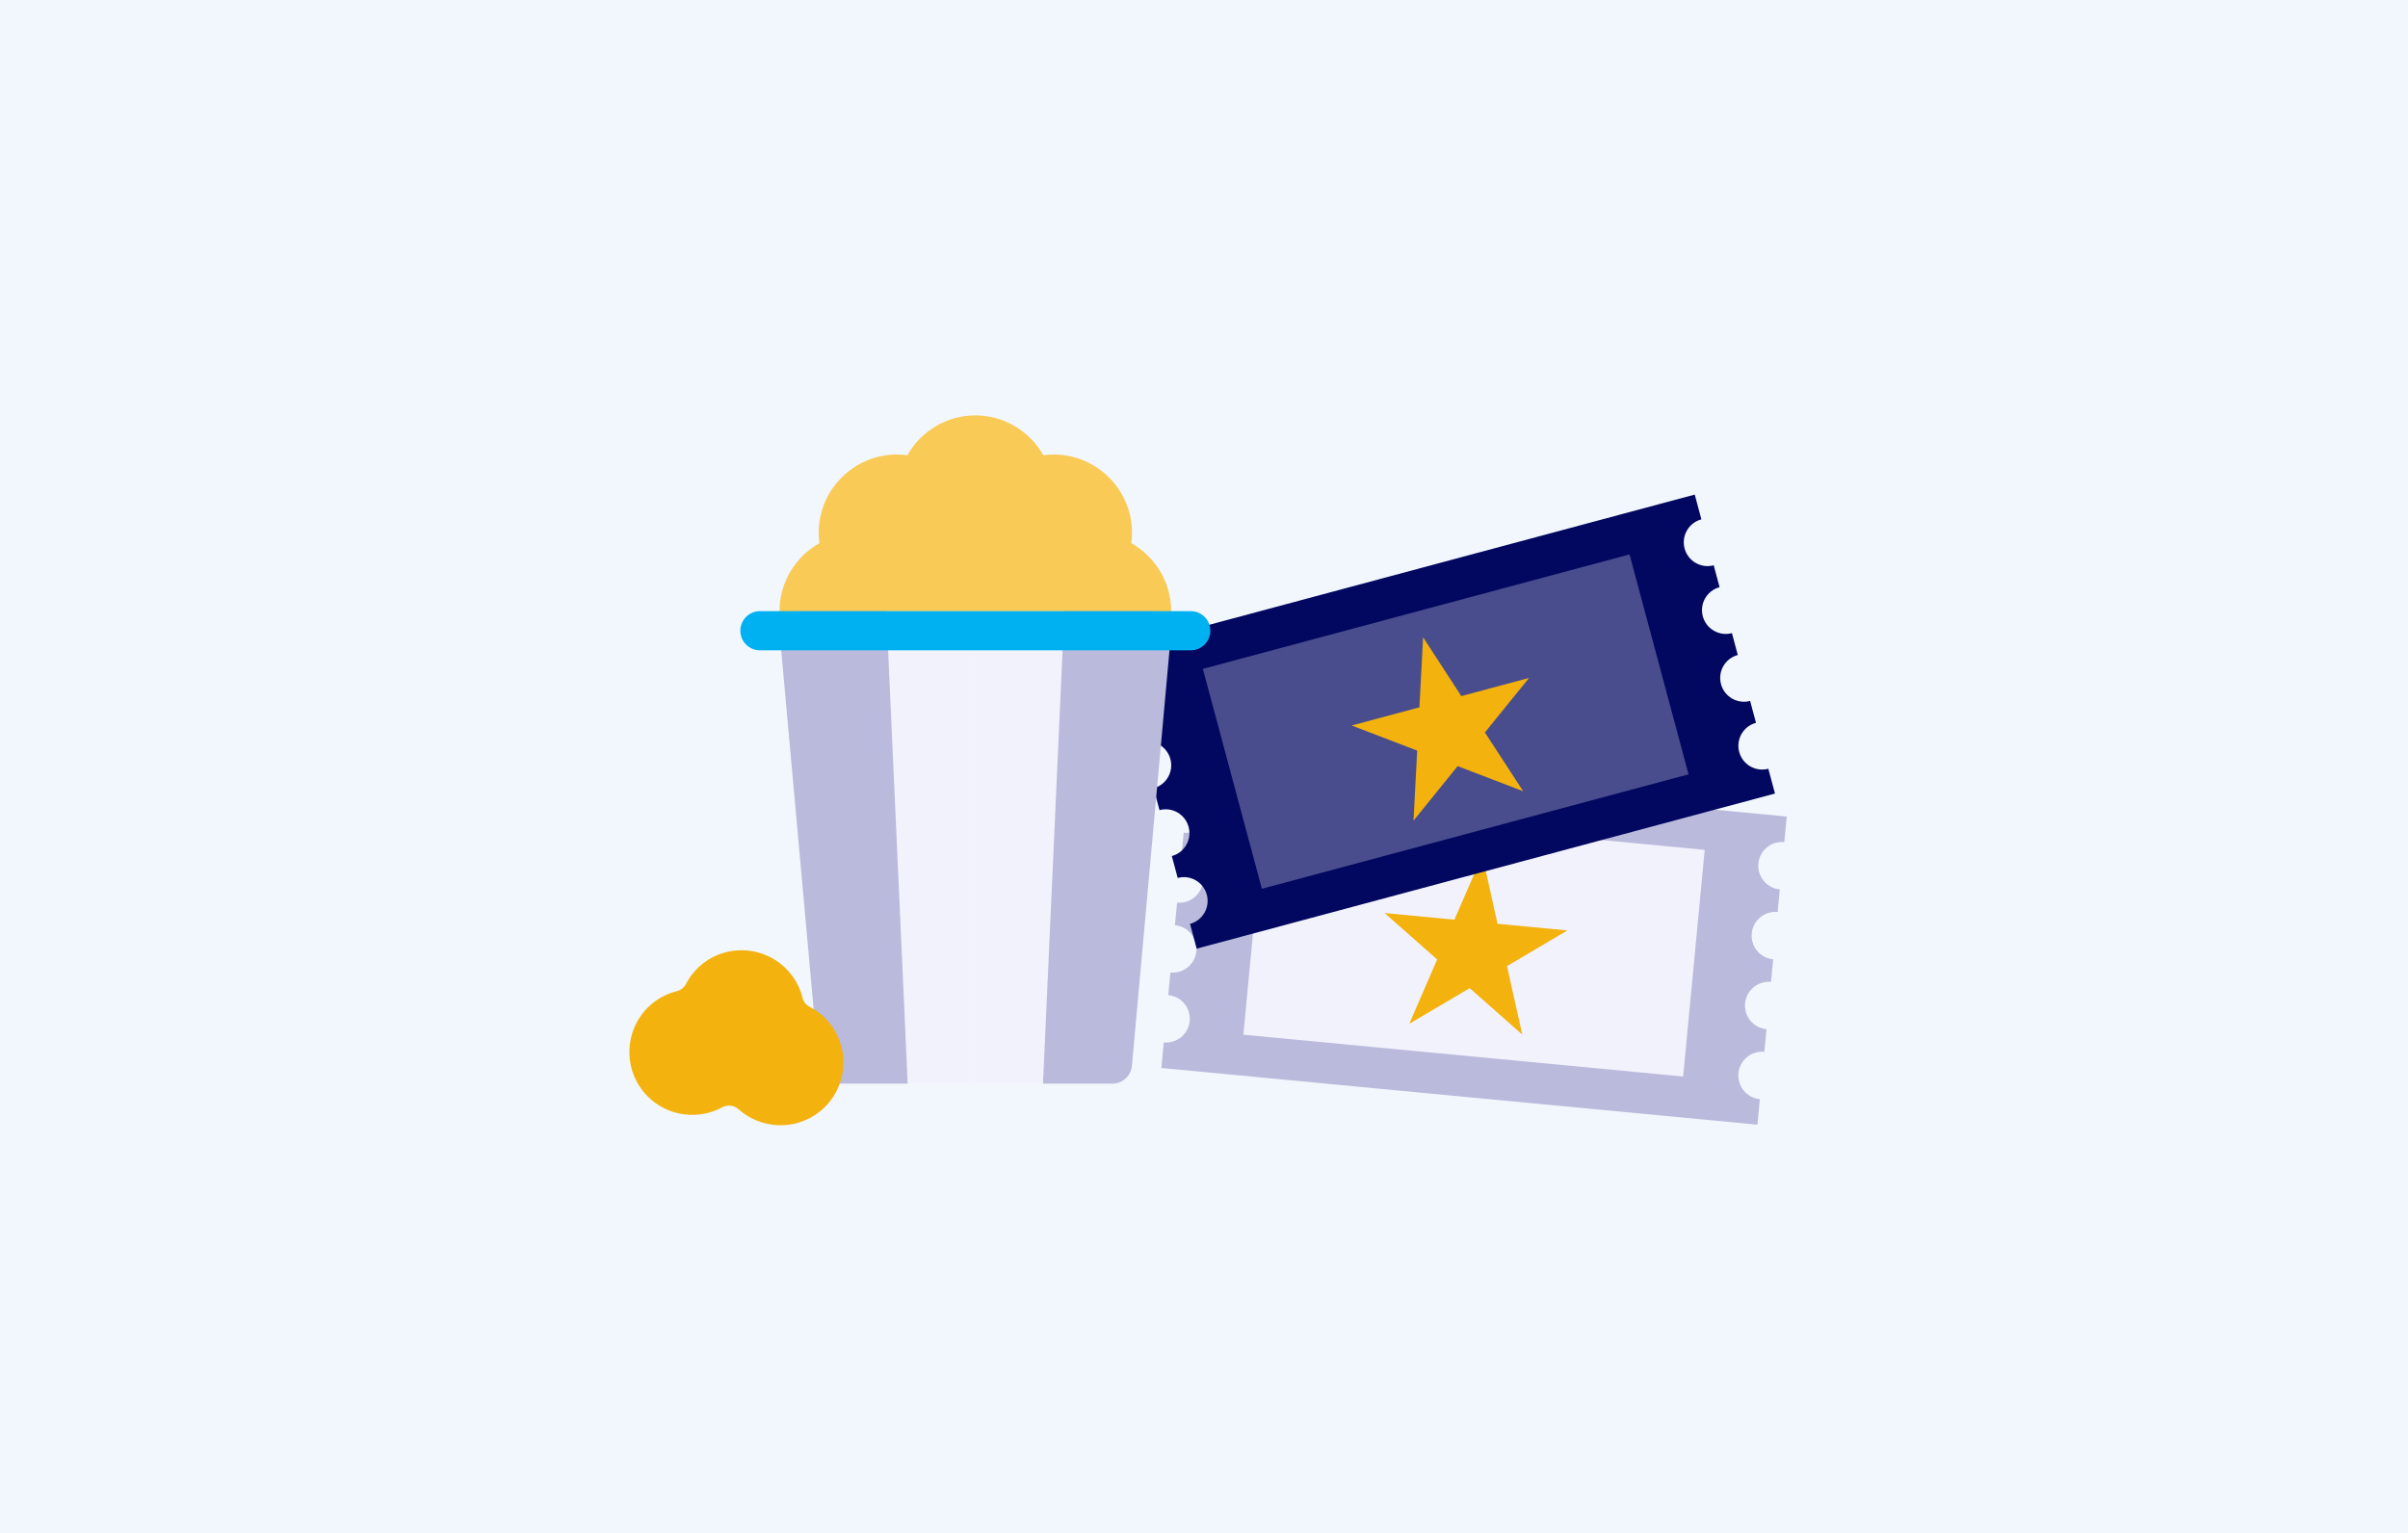 <svg xmlns="http://www.w3.org/2000/svg" width="380" height="242" viewBox="0 0 380 242">
    <g fill="none" fill-rule="evenodd">
        <path fill="#F2F7FD" d="M0 0H380V242H0z"/>
        <g>
            <path fill="#BABADC" d="M175.335 104.404c.195-2.06 2.029-3.576 4.096-3.379l.336-3.563c-2.063-.198-3.577-2.026-3.381-4.09.196-2.064 2.029-3.576 4.092-3.38l.341-3.563c-2.068-.198-3.578-2.025-3.382-4.089.198-2.068 2.027-3.58 4.089-3.382l.34-3.562c-2.064-.197-3.58-2.03-3.383-4.094.196-2.063 2.032-3.578 4.096-3.382l.383-4.03-94.07-8.95-.385 4.032c2.069.197 3.576 2.031 3.381 4.092-.197 2.067-2.024 3.578-4.09 3.381l-.339 3.564c2.064.196 3.58 2.029 3.385 4.09-.2 2.065-2.033 3.578-4.093 3.384l-.34 3.56c2.06.195 3.576 2.028 3.38 4.091-.196 2.064-2.03 3.58-4.093 3.383l-.34 3.56c2.065.197 3.582 2.027 3.385 4.093-.195 2.062-2.029 3.578-4.096 3.38l-.383 4.033 94.07 8.948.384-4.03c-2.065-.196-3.578-2.033-3.383-4.097" transform="translate(99 65)"/>
            <path fill="#F2F2FD" d="M166.612 104.928L97.213 98.325 100.612 62.546 170.016 69.151z" transform="translate(99 65)"/>
            <path fill="#F3B20E" d="M134.92 70.017L137.326 80.821 148.348 81.867 138.817 87.498 141.225 98.306 132.926 90.979 123.395 96.606 127.794 86.451 119.494 79.123 130.515 80.173z" transform="translate(99 65)"/>
            <path fill="#02085F" d="M175.46 53.693c-.538-2.003.648-4.059 2.65-4.595l-.927-3.458c-2.002.537-4.058-.648-4.596-2.651-.536-2.002.648-4.06 2.65-4.598l-.925-3.454c-2.003.537-4.059-.652-4.597-2.654-.537-2.003.648-4.058 2.651-4.595l-.928-3.458c-2.002.538-4.057-.648-4.595-2.654-.538-2.003.648-4.058 2.65-4.595l-1.05-3.913-91.261 24.484 1.05 3.915c2.002-.538 4.058.647 4.595 2.65.538 2.006-.648 4.061-2.65 4.599l.927 3.457c2.003-.538 4.059.648 4.595 2.65.537 2.003-.646 4.062-2.65 4.6l.927 3.453c2.002-.537 4.058.651 4.596 2.654.538 2.003-.648 4.058-2.65 4.596l.926 3.457c2.003-.538 4.058.648 4.596 2.65.537 2.003-.648 4.062-2.65 4.6l1.05 3.913 91.262-24.485-1.05-3.914c-2.003.537-4.06-.652-4.597-2.654" transform="translate(99 65)"/>
            <path fill="#494D8D" d="M100.134 75.293L167.466 57.228 158.153 22.517 90.822 40.582z" transform="translate(99 65)"/>
            <path fill="#F3B20E" d="M125.572 35.595L131.605 44.877 142.299 42.008 135.331 50.615 141.368 59.896 131.029 55.933 124.062 64.539 124.641 53.483 114.302 49.519 124.995 46.651z" transform="translate(99 65)"/>
            <path fill="#F9CA55" d="M82.201 37.65h-54.57c-1.31 0-2.477-.825-2.914-2.06-.467-1.32-.704-2.706-.704-4.12 0-4.505 2.478-8.578 6.292-10.73-.074-.54-.111-1.085-.111-1.63 0-6.817 5.545-12.363 12.361-12.363.546 0 1.09.037 1.632.11C46.339 3.045 50.41.568 54.916.568c4.506 0 8.577 2.477 10.73 6.29.54-.073 1.086-.11 1.632-.11 6.816 0 12.361 5.546 12.361 12.362 0 .546-.037 1.09-.11 1.63 3.813 2.153 6.29 6.226 6.29 10.73 0 1.415-.236 2.801-.704 4.121-.437 1.235-1.604 2.06-2.914 2.06" transform="translate(99 65)"/>
            <path fill="#BABADC" d="M85.807 34.838l-6.18 68.4c-.144 1.592-1.48 2.811-3.079 2.811H65.592l-1.48-38.526 4.849-36.054H82.73c.867 0 1.695.365 2.28 1.006.587.641.876 1.498.797 2.363" transform="translate(99 65)"/>
            <path fill="#F2F2FD" d="M68.961 31.47L65.592 106.05 54.916 106.05 54.916 31.47z" transform="translate(99 65)"/>
            <path fill="#BABADC" d="M44.24 106.05H33.284c-1.598 0-2.934-1.22-3.077-2.812l-6.181-68.4c-.079-.865.21-1.722.797-2.362.585-.641 1.413-1.006 2.28-1.006H40.87l4.728 36.054-1.358 38.526z" transform="translate(99 65)"/>
            <path fill="#F2F2FD" d="M54.916 31.47L54.916 106.05 44.24 106.05 40.87 31.47z" transform="translate(99 65)"/>
            <path fill="#00B1F2" d="M88.91 37.65H20.923c-1.707 0-3.09-1.383-3.09-3.09 0-1.707 1.383-3.09 3.09-3.09H88.91c1.707 0 3.09 1.383 3.09 3.09 0 1.707-1.383 3.09-3.09 3.09" transform="translate(99 65)"/>
            <path fill="#F3B20E" d="M7.804 91.459c.636-.158 1.161-.583 1.464-1.165.635-1.224 1.523-2.306 2.612-3.166 4.296-3.388 10.547-2.65 13.936 1.644.868 1.1 1.483 2.364 1.818 3.712.155.626.57 1.15 1.142 1.447 1.233.64 2.319 1.532 3.186 2.632 3.389 4.296 2.651 10.546-1.644 13.935-3.831 3.023-9.225 2.758-12.75-.39-.725-.649-1.757-.778-2.614-.314-2.625 1.419-5.707 1.545-8.386.484-1.565-.622-3-1.656-4.116-3.071C-.938 102.911-.2 96.66 4.095 93.271c1.095-.864 2.361-1.477 3.71-1.812" transform="translate(99 65)"/>
        </g>
    </g>
</svg>
